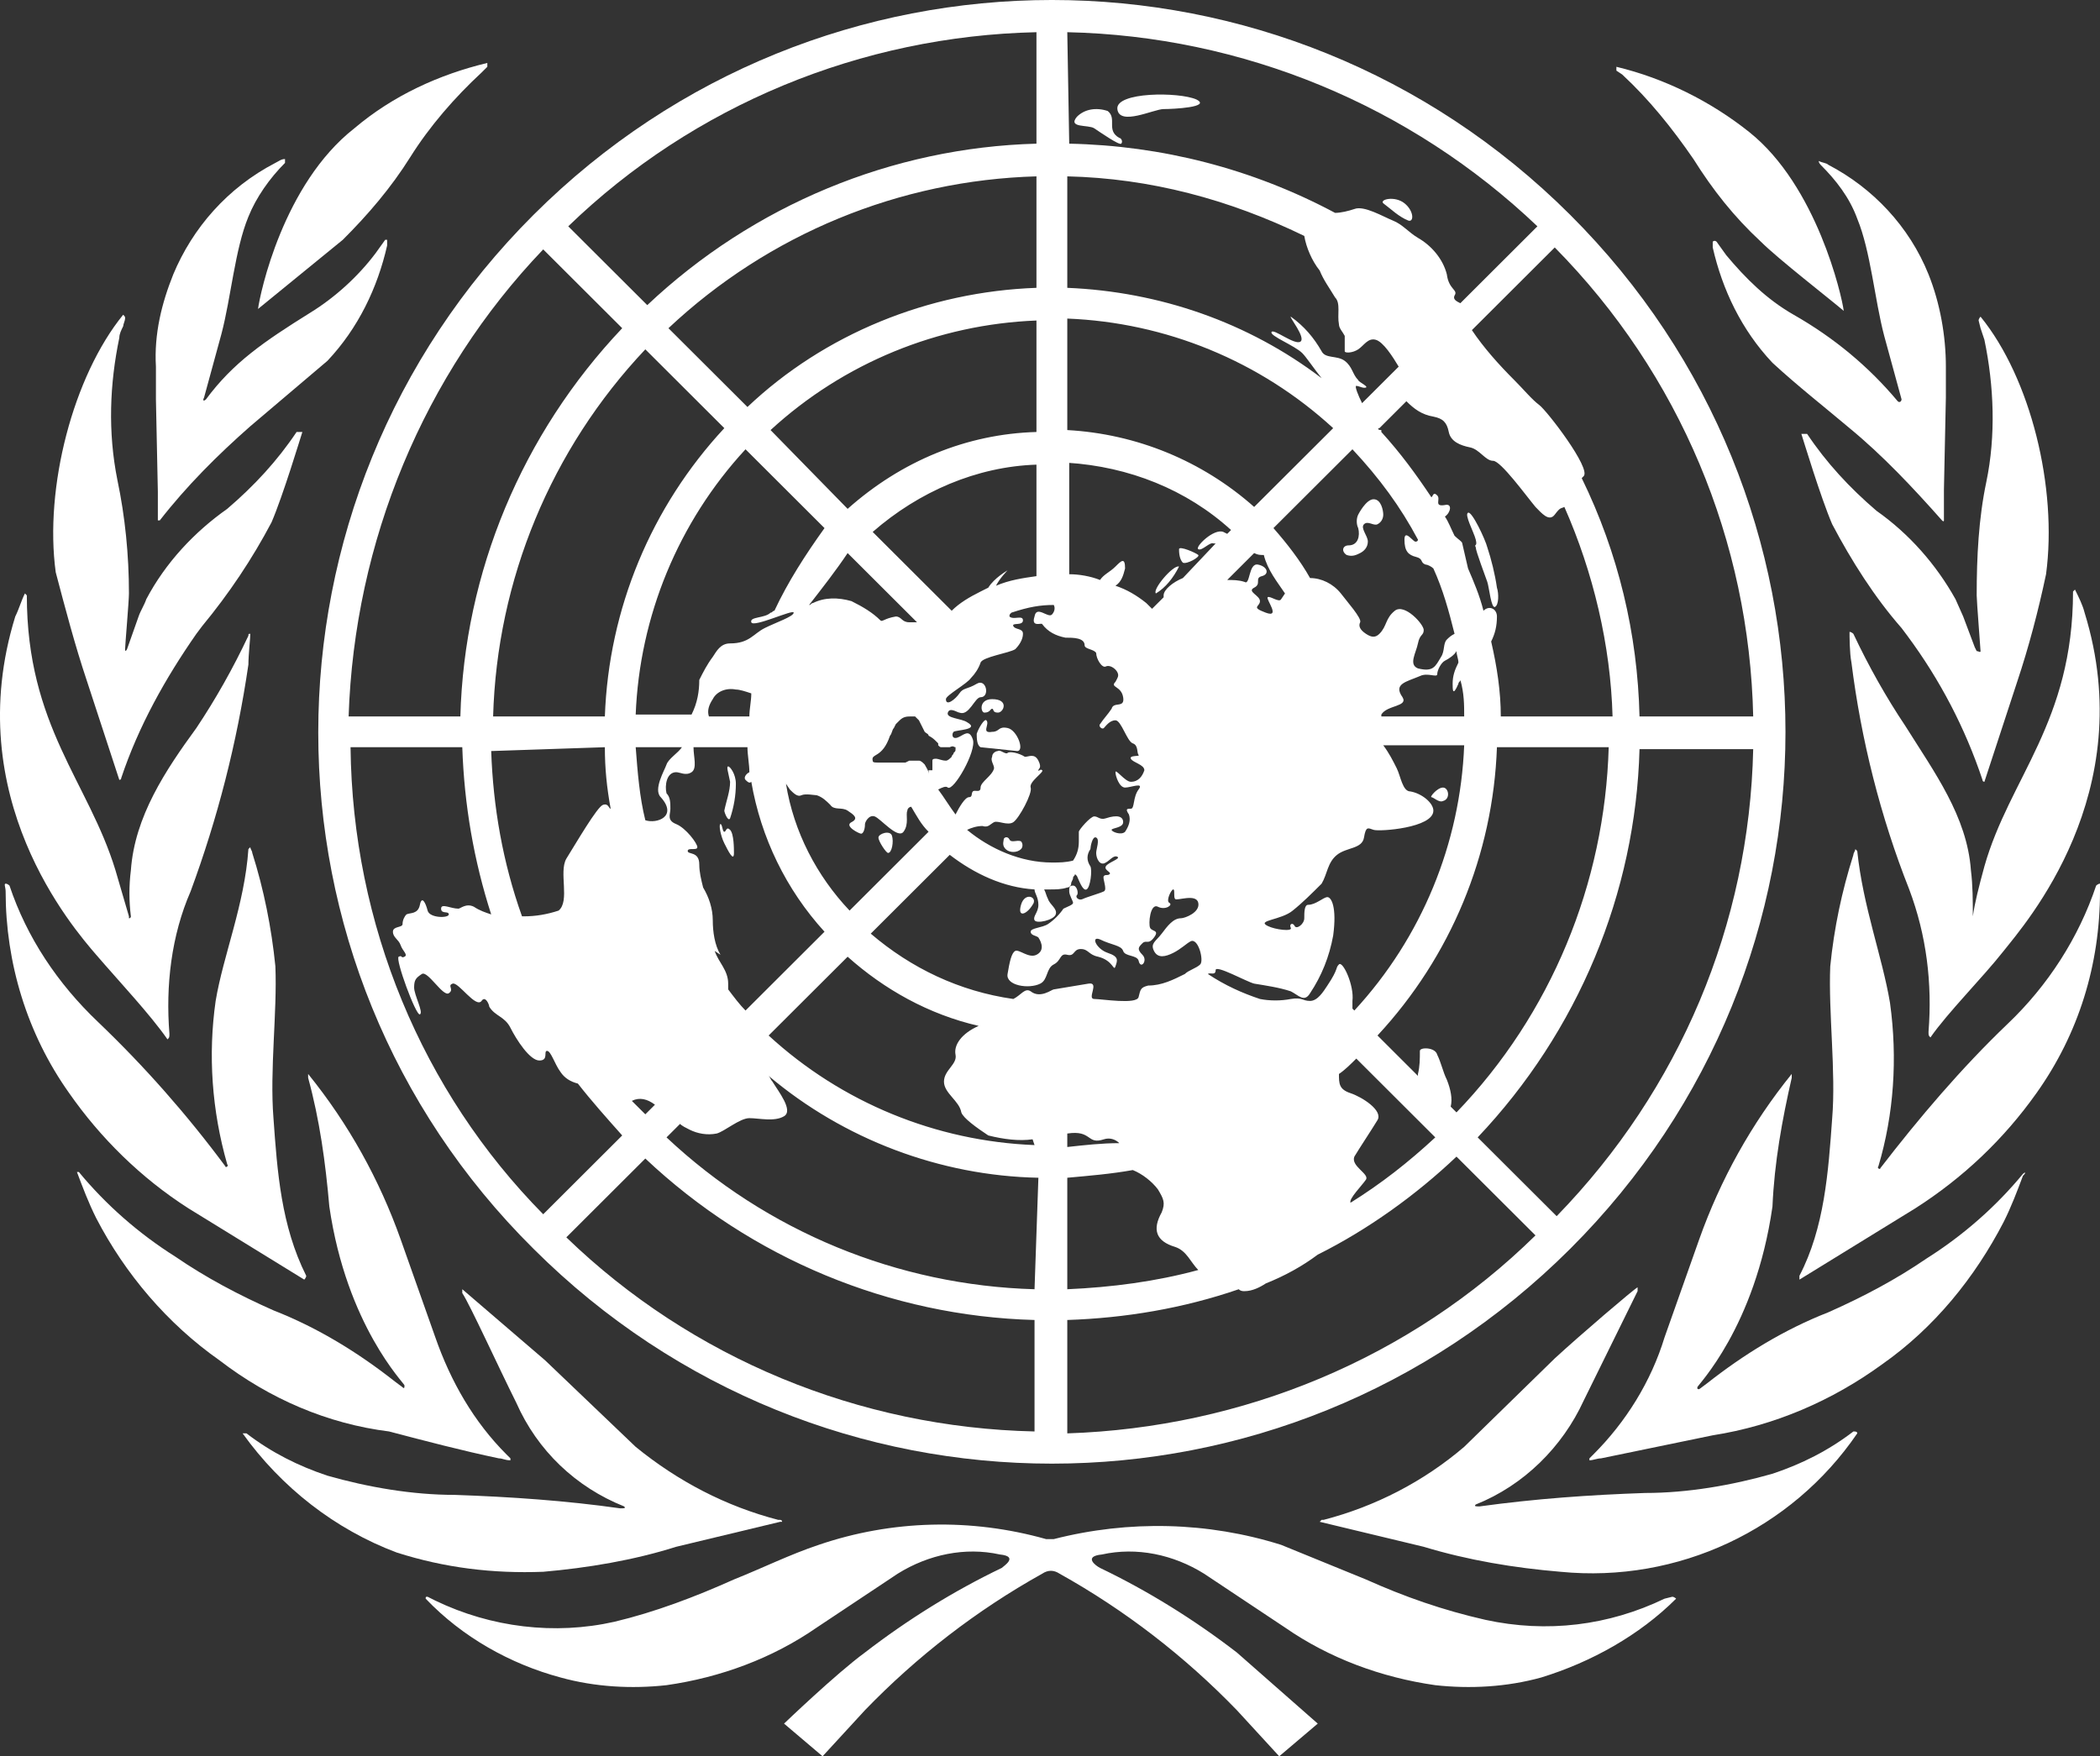 <svg width="104" height="87" viewBox="0 0 104 87" fill="none" xmlns="http://www.w3.org/2000/svg">
<rect x="0" y="0" width="104" height="87" fill="#333333" stroke="none"/>
<g clip-path="url(#clip0_1102_517)">
<path d="M82.436 79.192C79.668 80.525 76.615 80.906 73.561 80.24C71.462 79.764 69.554 79.097 67.646 78.24L63.447 76.526C59.821 75.384 55.909 75.289 52.188 76.241H51.806C48.085 75.193 44.173 75.289 40.547 76.526C39.115 77.003 37.78 77.669 36.348 78.24C34.44 79.097 32.436 79.859 30.432 80.335C27.474 81.002 24.325 80.621 21.558 79.288L21.177 79.097C21.081 79.097 21.081 79.097 21.081 79.192C22.894 81.097 25.279 82.43 27.76 83.096C29.478 83.572 31.291 83.667 33.008 83.477C35.68 83.096 38.256 82.144 40.451 80.621L44.459 77.954C45.986 77.003 47.798 76.622 49.516 77.003C50.47 77.098 49.707 77.574 49.611 77.669C47.226 78.812 44.936 80.24 42.837 81.858C41.405 82.906 38.829 85.381 38.829 85.381L40.737 87L42.837 84.715C45.413 82.049 48.371 79.764 51.615 77.954C51.901 77.764 52.188 77.764 52.474 77.954C55.718 79.764 58.676 82.049 61.253 84.715L63.352 87L65.26 85.381L61.253 81.858C59.153 80.24 56.863 78.812 54.478 77.669C54.287 77.574 53.619 77.098 54.573 77.003C56.291 76.622 58.104 77.003 59.63 77.954L63.638 80.621C65.833 82.144 68.409 83.096 71.081 83.477C72.798 83.667 74.611 83.572 76.329 83.096C78.809 82.334 81.195 81.002 83.008 79.192C83.008 79.192 82.913 79.097 82.817 79.097L82.436 79.192ZM91.787 70.909C90.546 71.861 89.21 72.528 87.779 73.004C85.775 73.575 83.581 73.956 81.481 73.956C78.714 74.051 76.043 74.241 73.275 74.622C73.085 74.622 72.989 74.622 73.085 74.527C75.47 73.575 77.379 71.671 78.428 69.385L81.1 63.959C81.1 63.863 81.1 63.863 81.1 63.768C80.909 63.863 78.237 66.148 76.997 67.291L72.512 71.671C70.508 73.384 68.123 74.622 65.546 75.289H65.451L65.356 75.384L70.508 76.622C72.703 77.288 74.993 77.669 77.283 77.86C83.103 78.431 88.733 75.765 91.978 71.004C91.978 70.909 91.882 70.909 91.787 70.909ZM100.183 58.15C98.848 59.769 97.225 61.197 95.413 62.34C93.886 63.387 92.264 64.244 90.546 65.006C88.351 65.863 86.348 67.101 84.535 68.529L84.153 68.814C84.058 68.814 84.058 68.814 84.058 68.719C84.058 68.624 86.92 65.768 87.779 59.769C87.874 57.579 88.256 55.485 88.733 53.39C88.733 53.295 88.733 53.295 88.733 53.199C86.73 55.675 85.203 58.436 84.153 61.388L82.436 66.243C81.768 68.433 80.527 70.433 78.905 72.052L78.714 72.242V72.337C78.905 72.337 79.096 72.242 79.287 72.242L84.821 71.1C87.874 70.623 90.737 69.385 93.218 67.577C95.794 65.768 97.798 63.292 99.229 60.531C99.611 59.769 99.897 59.008 100.183 58.246C100.374 58.055 100.279 58.055 100.183 58.15ZM103.809 43.869C102.951 46.439 101.424 48.82 99.42 50.724C97.13 52.914 95.031 55.389 93.123 57.865C93.123 57.96 92.932 57.865 93.027 57.77C93.79 55.199 93.981 52.438 93.6 49.677C93.218 47.392 92.264 44.916 91.978 42.155L91.882 42.06C91.882 42.155 91.787 42.25 91.787 42.346C91.214 44.154 90.832 45.964 90.641 47.868C90.546 50.153 90.928 53.104 90.737 55.389C90.546 58.055 90.355 60.817 89.115 63.197C89.115 63.292 89.115 63.292 89.115 63.387L94.84 59.864C97.225 58.341 99.229 56.437 100.852 54.151C102.951 51.2 104 47.773 104 44.154C104 44.059 104 43.869 104 43.774C103.905 43.774 103.809 43.869 103.809 43.869Z" fill="white"/>
<path d="M97.702 45.392C97.798 45.392 97.798 45.392 97.702 45.392C97.702 45.488 97.702 45.392 97.702 45.392C97.702 44.63 97.702 43.869 97.607 43.107C97.416 40.441 95.794 38.251 94.363 35.966C93.408 34.538 92.55 33.015 91.786 31.396C91.786 31.396 91.691 31.301 91.596 31.301C91.596 31.491 91.596 32.348 91.691 32.824C92.168 36.633 93.122 40.441 94.553 44.059C95.412 46.344 95.698 48.725 95.508 51.105C95.508 51.295 95.508 51.295 95.603 51.391C96.462 50.153 98.18 48.439 99.229 47.106C100.279 45.773 106.004 39.299 103.237 30.349C103.141 29.968 102.95 29.587 102.76 29.206L102.664 29.302C102.664 35.776 99.515 38.537 98.275 42.917C97.989 43.964 97.798 44.726 97.702 45.392ZM97.798 32.063L97.225 30.539L96.844 29.682C95.889 27.968 94.553 26.445 92.931 25.303C91.596 24.16 90.45 22.922 89.496 21.494C89.496 21.494 89.401 21.494 89.305 21.494H89.21C89.305 21.78 90.164 24.636 90.737 25.969C91.691 27.778 92.836 29.587 94.172 31.11L94.458 31.491C96.08 33.681 97.321 36.062 98.18 38.632C98.18 38.727 98.275 38.727 98.275 38.727L99.897 33.776C100.47 32.063 100.946 30.254 101.328 28.445C101.901 24.16 100.565 18.733 98.084 15.686C98.084 15.686 97.989 15.781 97.989 15.877L98.084 16.257L98.275 16.829C98.752 19.114 98.847 21.589 98.37 23.874C97.989 25.683 97.893 27.588 97.893 29.492C97.893 29.777 98.084 32.158 98.084 32.253C98.084 32.348 97.989 32.253 97.893 32.253L97.798 32.063ZM90.164 8.164C90.928 8.926 91.596 9.783 91.977 10.83C92.645 12.449 92.836 14.829 93.313 16.638L94.172 19.78C94.172 19.875 94.076 19.971 93.981 19.875C92.55 18.162 90.832 16.733 88.829 15.591C87.493 14.829 86.443 13.782 85.489 12.639L85.011 11.973C85.011 11.973 84.916 11.878 84.821 11.973C84.821 12.068 84.821 12.163 84.821 12.258C85.298 14.353 86.252 16.353 87.779 17.971C89.019 19.114 90.355 20.161 91.596 21.208C93.218 22.541 94.744 24.16 96.176 25.779C96.176 25.779 96.271 25.874 96.271 25.779V24.255L96.367 19.685V18.162C96.367 16.638 96.08 15.02 95.508 13.591C94.553 11.211 92.74 9.307 90.546 8.164C90.45 8.069 90.26 8.069 90.069 7.974C90.069 7.974 90.069 8.069 90.164 8.164ZM80.336 3.689C81.672 4.927 82.817 6.355 83.866 7.879C84.821 9.402 85.87 10.735 87.206 11.973C88.065 12.83 90.641 14.829 91.309 15.4C91.214 14.639 89.973 9.212 86.634 6.546C84.725 5.022 82.435 3.88 80.05 3.309C80.05 3.404 80.05 3.404 80.05 3.499L80.336 3.689ZM26.901 77.86C29.096 77.669 31.386 77.288 33.485 76.622L38.638 75.384H38.733C38.733 75.384 38.733 75.289 38.638 75.289H38.543C35.966 74.622 33.581 73.385 31.481 71.671L26.997 67.386L22.894 63.863V64.054C23.275 64.625 24.707 67.767 25.566 69.481C26.615 71.861 28.523 73.67 30.909 74.622C31.004 74.718 30.909 74.718 30.718 74.718C28.046 74.337 25.279 74.146 22.512 74.051C20.413 74.051 18.218 73.67 16.214 73.099C14.783 72.623 13.447 71.956 12.207 71.004C12.111 71.004 12.111 71.004 12.016 71.004C13.924 73.67 16.596 75.765 19.649 76.907C22.035 77.669 24.42 77.955 26.901 77.86ZM24.707 72.242C24.898 72.242 24.993 72.337 25.279 72.337V72.242L25.088 72.052C23.466 70.433 22.321 68.433 21.558 66.244L19.84 61.388C18.791 58.436 17.264 55.675 15.26 53.2C15.26 53.295 15.26 53.295 15.26 53.39C15.833 55.485 16.119 57.58 16.31 59.769C17.169 65.672 20.031 68.529 20.031 68.624C20.031 68.719 20.031 68.814 19.936 68.719L19.554 68.433C17.741 67.005 15.737 65.768 13.543 64.911C11.825 64.149 10.203 63.292 8.676 62.245C6.863 61.102 5.241 59.674 3.905 58.056H3.81C4.096 58.817 4.382 59.579 4.764 60.341C6.195 63.102 8.295 65.577 10.871 67.386C13.352 69.291 16.214 70.528 19.268 70.909C21.081 71.385 22.894 71.861 24.707 72.242ZM9.344 59.864L15.069 63.388C15.069 63.388 15.165 63.292 15.165 63.197C13.924 60.721 13.733 58.056 13.543 55.39C13.352 53.009 13.733 50.153 13.638 47.868C13.447 45.964 13.066 44.059 12.493 42.25C12.493 42.155 12.398 42.06 12.398 41.965L12.302 42.06C12.111 44.821 11.062 47.297 10.68 49.581C10.298 52.248 10.489 55.009 11.253 57.675C11.348 57.77 11.157 57.865 11.157 57.77C9.249 55.199 7.15 52.819 4.859 50.629C2.856 48.725 1.329 46.44 0.47 43.869C0.47 43.869 0.375 43.774 0.279 43.774C0.184 43.774 0.279 43.964 0.279 44.155C0.279 47.678 1.329 51.2 3.428 54.152C4.955 56.342 6.959 58.341 9.344 59.864ZM8.295 51.486C8.39 51.391 8.39 51.391 8.39 51.2C8.199 48.82 8.485 46.344 9.44 44.155C10.775 40.537 11.73 36.823 12.302 32.919C12.302 32.444 12.398 31.587 12.398 31.396C12.302 31.396 12.302 31.396 12.302 31.491C11.539 33.11 10.68 34.633 9.726 36.062C8.199 38.156 6.672 40.441 6.482 43.107C6.386 43.869 6.386 44.63 6.482 45.392C6.482 45.392 6.482 45.488 6.386 45.488C6.386 45.488 6.386 45.488 6.386 45.392L5.718 43.107C4.382 38.727 1.329 35.966 1.329 29.492L1.234 29.397C1.043 29.777 0.947 30.158 0.756 30.539C-2.011 39.489 3.619 45.964 4.764 47.297C5.909 48.629 7.436 50.248 8.295 51.486ZM4.287 33.681L5.909 38.632C5.909 38.632 6.005 38.632 6.005 38.537C6.863 35.966 8.199 33.586 9.726 31.396L10.012 31.015C11.348 29.397 12.493 27.683 13.447 25.874C14.02 24.541 14.879 21.684 14.974 21.399H14.879C14.783 21.399 14.783 21.399 14.688 21.399C13.733 22.827 12.588 24.065 11.253 25.207C9.63 26.35 8.199 27.873 7.245 29.682C7.15 29.968 6.959 30.254 6.863 30.539L6.291 32.158C6.291 32.158 6.195 32.348 6.195 32.158C6.195 31.967 6.386 29.777 6.386 29.397C6.386 27.492 6.195 25.588 5.814 23.779C5.337 21.399 5.432 19.019 5.909 16.733C5.909 16.543 6.005 16.353 6.1 16.162C6.1 16.067 6.195 15.877 6.195 15.781C6.195 15.686 6.195 15.686 6.1 15.591C3.619 18.638 2.188 24.16 2.76 28.349C3.237 30.158 3.714 31.967 4.287 33.681ZM7.722 19.78L7.817 24.351V25.779H7.913C9.249 24.065 10.775 22.541 12.398 21.113L16.214 17.876C17.741 16.257 18.695 14.258 19.172 12.163C19.172 12.068 19.172 11.973 19.172 11.878H19.077L18.6 12.544C17.741 13.687 16.596 14.734 15.356 15.496C13.066 16.924 11.539 17.971 10.203 19.78C10.107 19.875 10.012 19.875 10.108 19.685L10.966 16.543C11.443 14.734 11.634 12.354 12.302 10.735C12.684 9.783 13.352 8.831 14.115 8.069C14.115 7.974 14.115 7.974 14.115 7.879C13.924 7.879 13.829 7.974 13.638 8.069C11.253 9.307 9.535 11.306 8.581 13.591C8.008 15.02 7.627 16.543 7.722 18.162V19.78ZM12.779 15.305L16.978 11.878C18.218 10.64 19.363 9.307 20.317 7.784C21.272 6.26 22.512 4.832 23.848 3.594L24.134 3.309C24.134 3.213 24.134 3.213 24.134 3.118C21.749 3.689 19.459 4.737 17.55 6.355C14.02 9.117 12.875 14.544 12.779 15.305ZM51.138 44.821C51.424 44.44 50.756 44.155 50.565 44.821C50.374 45.488 50.852 45.297 51.138 44.821ZM58.39 28.064C58.103 27.968 57.054 29.206 57.245 29.397C57.722 29.111 58.103 28.635 58.39 28.064ZM58.581 27.873C58.772 27.968 59.439 27.588 59.344 27.492C59.248 27.397 58.39 27.016 58.39 27.207C58.39 27.588 58.485 27.778 58.581 27.873ZM71.462 39.679C71.844 39.584 71.748 39.013 71.462 39.013C71.176 39.013 70.794 39.489 70.889 39.489C70.985 39.489 71.271 39.775 71.462 39.679ZM66.786 27.016C66.5 27.016 66.405 27.302 66.691 27.492C66.977 27.588 67.168 27.492 67.359 27.397C67.55 27.302 67.741 27.112 67.741 26.826C67.741 26.54 67.359 26.16 67.55 25.969C67.741 25.779 68.027 26.064 68.218 25.969C68.409 25.874 68.504 25.683 68.504 25.493C68.504 25.303 68.409 24.731 68.027 24.731C67.645 24.731 67.264 25.493 67.264 25.493C67.168 25.683 67.168 25.969 67.264 26.16C67.359 26.54 67.264 27.016 66.786 27.016Z" fill="white"/>
<path d="M73.085 27.112C73.085 27.302 73.561 28.54 73.657 28.826C73.752 29.111 73.848 30.159 74.039 30.063C74.23 29.968 74.23 29.397 74.134 29.111C74.039 28.445 73.848 27.683 73.657 27.112C73.561 26.731 72.894 25.303 72.703 25.398C72.512 25.493 72.989 26.35 73.085 26.731C73.18 27.112 72.989 26.921 73.085 27.112ZM69.745 10.926C70.031 11.021 70.031 10.45 69.554 10.069C69.077 9.688 68.313 9.878 68.504 10.069C68.886 10.354 69.267 10.735 69.745 10.926ZM55.432 6.832C54.764 6.451 55.336 5.879 54.859 5.499C54.287 5.308 53.714 5.403 53.333 5.784C52.856 6.356 53.905 6.165 54.191 6.356C54.477 6.546 55.432 7.212 55.527 7.117C55.623 7.022 55.527 6.832 55.432 6.832ZM59.249 4.927C58.39 4.546 55.241 4.546 55.336 5.403C55.432 6.26 57.149 5.403 57.626 5.403C58.104 5.403 60.012 5.308 59.249 4.927ZM50.566 41.679C50.375 41.584 50.088 41.774 49.993 41.584C49.897 41.394 49.707 41.489 49.707 41.584C49.707 41.679 49.611 41.87 49.802 42.06C49.993 42.251 50.375 42.251 50.566 42.06C50.661 41.965 50.661 41.774 50.566 41.679ZM48.752 35.3C49.039 35.3 49.039 35.11 49.134 35.11C49.23 35.11 49.134 35.3 49.42 35.3C49.707 35.3 49.993 34.633 49.134 34.633C48.466 34.633 48.562 35.3 48.752 35.3ZM49.897 36.062C49.42 35.966 49.516 36.252 49.134 36.252C48.562 36.347 49.039 35.871 48.848 35.681C48.752 35.586 48.466 36.062 48.371 36.347C48.371 36.538 48.371 36.919 48.562 37.014L50.375 37.204C50.756 37.204 50.375 36.157 49.897 36.062ZM43.981 42.251C44.172 42.251 44.268 41.679 44.172 41.394C44.077 41.108 43.504 41.298 43.504 41.489C43.504 41.679 43.886 42.251 43.981 42.251ZM36.348 42.251C36.348 42.06 36.348 41.298 36.157 41.108C35.966 40.917 35.966 41.203 35.871 41.203C35.775 41.203 35.775 40.822 35.68 40.822C35.585 40.822 35.68 41.394 35.871 41.774C36.062 42.155 36.348 42.726 36.348 42.251ZM36.157 40.536C36.348 39.965 36.443 39.394 36.443 38.823C36.443 38.347 36.157 37.966 36.062 37.966C35.966 37.966 36.062 38.252 36.157 38.727C36.157 39.204 35.966 39.68 35.871 40.156C35.871 40.251 36.062 40.727 36.157 40.536Z" fill="white"/>
<path d="M26.425 61.864C40.642 76.05 63.543 76.05 77.76 61.864C91.978 47.677 91.978 24.826 77.76 10.64C63.543 -3.547 40.642 -3.547 26.425 10.64C12.207 24.826 12.207 47.773 26.425 61.864ZM17.36 37.014H22.894C22.99 39.87 23.467 42.631 24.326 45.297C24.039 45.202 23.753 45.107 23.467 44.916C23.085 44.726 22.799 45.012 22.703 45.012C22.322 45.012 21.845 44.726 21.845 45.012C21.845 45.297 22.226 45.107 22.226 45.297C22.226 45.487 21.272 45.487 21.177 45.107C21.081 44.726 20.89 44.345 20.795 44.821C20.7 45.297 20.318 45.202 20.127 45.297C20.032 45.392 19.936 45.583 19.936 45.773C19.936 45.964 19.459 45.868 19.459 46.154C19.459 46.44 19.745 46.535 19.841 46.821C19.936 47.106 20.223 47.297 20.032 47.392C19.841 47.487 19.936 47.297 19.745 47.392C19.555 47.487 20.604 50.343 20.795 50.248C20.986 50.153 20.509 49.296 20.509 48.915C20.509 48.534 20.604 48.439 20.89 48.249C21.177 48.058 21.94 49.391 22.226 49.201C22.513 49.011 22.131 48.82 22.417 48.725C22.703 48.63 23.562 49.963 23.849 49.582C24.039 49.296 24.23 49.772 24.23 49.867C24.516 50.343 24.994 50.343 25.28 50.915C25.566 51.486 26.234 52.533 26.711 52.533C27.188 52.533 26.902 52.057 27.093 52.057C27.284 52.057 27.474 52.724 27.761 53.105C27.951 53.39 28.238 53.581 28.619 53.676C29.287 54.533 30.051 55.389 30.814 56.246L26.902 60.15C20.89 54.056 17.455 45.773 17.36 37.014ZM48.944 29.111L48.562 29.302C47.99 29.587 47.513 29.873 47.131 30.254L43.219 26.35C45.509 24.351 48.371 23.113 51.329 23.017V28.54C50.661 28.635 49.993 28.73 49.325 29.016C49.516 28.635 49.898 28.254 49.898 28.254C49.898 28.254 49.23 28.635 48.944 29.111ZM45.986 38.156C45.986 38.156 45.986 38.252 45.986 38.156C45.986 38.252 45.986 38.347 45.986 38.347C45.986 38.156 45.89 38.061 45.795 37.871C45.7 37.775 45.604 37.68 45.509 37.68C45.413 37.68 45.318 37.68 45.222 37.68H45.032L44.841 37.775H43.505C43.314 37.775 43.219 37.775 43.219 37.68C43.123 37.299 43.696 37.585 44.077 36.442C44.173 36.347 44.173 36.157 44.268 36.062L44.364 35.871L44.459 35.776L44.555 35.681C44.745 35.49 44.936 35.49 45.127 35.49H45.318L45.509 35.681L45.795 36.252C45.89 36.347 45.986 36.347 45.986 36.442C46.176 36.538 46.272 36.633 46.367 36.728L46.463 36.823V36.919C46.558 37.014 46.558 37.014 46.654 37.014H46.749C46.845 37.014 46.845 37.014 46.94 37.014H47.035C47.226 36.919 47.226 37.014 47.322 37.014V37.109C47.322 37.204 47.322 37.204 47.226 37.299C47.226 37.394 47.131 37.394 47.131 37.49C47.035 37.585 46.94 37.68 46.845 37.68C46.654 37.68 46.463 37.585 46.367 37.585C46.272 37.585 46.176 37.585 46.176 37.68V38.156H45.986ZM35.681 47.297C35.394 46.821 35.299 46.154 35.299 45.583C35.299 45.012 35.108 44.44 34.822 43.964C34.726 43.583 34.631 43.203 34.631 42.822C34.631 42.155 34.058 42.345 34.058 42.155C34.058 41.965 34.535 42.155 34.535 41.965C34.535 41.774 33.963 41.013 33.486 40.822C33.009 40.632 33.2 40.346 33.2 40.061C33.2 39.775 33.2 39.489 33.009 39.299C32.913 38.918 33.009 38.252 33.486 38.252C33.677 38.252 33.963 38.442 34.249 38.252C34.535 38.061 34.345 37.49 34.345 37.014H37.017C37.017 37.394 37.112 37.871 37.112 38.252C36.921 38.347 36.825 38.537 36.921 38.632C37.017 38.727 37.112 38.823 37.207 38.727C37.684 41.489 38.925 44.059 40.833 46.154L36.921 50.058C36.635 49.772 36.348 49.391 36.062 49.011C36.062 48.915 36.062 48.82 36.062 48.725C36.062 48.058 35.585 47.677 35.394 47.106L35.681 47.297ZM31.959 40.632C31.673 39.489 31.577 38.252 31.482 37.014H33.772C33.581 37.299 33.104 37.585 33.009 37.871C32.913 38.156 32.341 39.108 32.722 39.489C33.581 40.441 32.532 40.822 31.959 40.632ZM32.436 54.723L31.959 55.199C31.768 55.009 31.482 54.723 31.291 54.533C31.673 54.342 32.055 54.437 32.436 54.723ZM38.352 30.254C38.257 30.254 38.257 30.349 38.161 30.349C37.875 30.634 37.112 30.539 37.207 30.825C37.303 31.11 39.306 30.158 39.306 30.349C39.306 30.539 38.448 30.825 37.875 31.11C37.303 31.396 37.112 31.872 36.158 31.872C35.681 31.872 35.489 32.253 35.299 32.539C35.013 32.92 34.822 33.3 34.631 33.681C34.631 34.252 34.535 34.824 34.249 35.395H31.482C31.673 30.539 33.581 25.874 36.921 22.256L40.833 26.16C39.879 27.492 39.02 28.826 38.352 30.254ZM41.978 27.397L45.413 30.825C45.318 30.825 45.222 30.825 45.032 30.825C44.65 30.825 44.65 30.539 44.364 30.539C43.791 30.634 43.696 30.825 43.6 30.73C43.219 30.349 42.741 30.063 42.169 29.778C41.501 29.587 40.833 29.587 40.261 29.873C40.165 29.873 40.165 29.968 40.07 29.968C40.737 29.111 41.406 28.254 41.978 27.397ZM37.207 34.348C37.207 34.729 37.112 35.109 37.112 35.49H35.108C35.013 35.205 35.108 34.919 35.299 34.633C35.489 34.252 35.967 34.062 36.444 34.157C36.635 34.157 36.921 34.252 37.207 34.348ZM38.925 38.823L39.116 39.108C39.306 39.299 39.497 39.489 39.688 39.394C39.879 39.299 40.356 39.394 40.451 39.394C40.737 39.489 40.928 39.68 41.12 39.87C41.31 40.156 41.692 39.965 41.978 40.156C42.264 40.346 42.551 40.536 42.169 40.727C41.787 40.917 42.551 41.298 42.646 41.298C42.741 41.298 42.837 41.108 42.837 40.822C42.837 40.727 43.028 40.346 43.314 40.441C43.6 40.536 44.459 41.584 44.745 41.203C45.032 40.822 44.841 40.346 44.936 40.156C44.936 40.061 45.032 39.965 45.127 39.965C45.413 40.441 45.604 40.822 45.986 41.203L42.074 45.107C40.451 43.393 39.306 41.203 38.925 38.823ZM41.978 25.207L38.161 21.304C41.787 17.971 46.463 16.067 51.329 15.877V21.399C47.894 21.494 44.65 22.827 41.978 25.207ZM37.017 20.161L33.104 16.258C38.066 11.592 44.555 8.926 51.329 8.736V14.258C45.986 14.448 40.833 16.543 37.017 20.161ZM35.871 21.209C32.245 25.112 30.146 30.158 29.955 35.49H24.421C24.612 28.73 27.284 22.256 31.959 17.305L35.871 21.209ZM29.955 37.014C29.955 38.061 30.051 39.013 30.242 40.061C30.146 40.061 30.146 39.775 29.86 39.87C29.574 39.965 28.524 41.774 28.047 42.536C27.665 43.203 28.238 44.631 27.665 45.107C27.093 45.297 26.52 45.392 25.948 45.392H25.852C24.898 42.726 24.421 39.965 24.326 37.204L29.955 37.014ZM51.234 70.909C42.551 70.719 34.249 67.291 28.047 61.293L31.959 57.389C37.207 62.34 44.077 65.196 51.234 65.387V70.909ZM51.234 63.864C44.459 63.673 37.971 61.007 33.009 56.342L33.677 55.675C33.772 55.77 33.963 55.866 34.154 55.961C34.535 56.151 35.013 56.246 35.489 56.151C35.871 56.056 36.635 55.389 37.112 55.389C37.589 55.389 38.352 55.58 38.829 55.294C39.306 55.009 38.543 54.057 38.257 53.581C38.161 53.485 38.161 53.39 38.066 53.295C41.787 56.437 46.558 58.246 51.425 58.341L51.234 63.864ZM51.234 56.723C46.367 56.532 41.692 54.628 38.066 51.295L41.978 47.392C43.791 49.011 45.986 50.248 48.467 50.819C47.608 51.2 47.226 51.772 47.322 52.248C47.417 52.724 46.749 53.009 46.749 53.581C46.749 54.152 47.513 54.533 47.608 55.104C47.703 55.389 48.371 55.866 48.944 56.246C49.707 56.437 50.47 56.532 51.138 56.437L51.234 56.723ZM51.043 49.106C50.757 48.915 50.566 49.296 50.184 49.486C47.513 49.106 45.127 47.963 43.123 46.249L47.035 42.345C48.276 43.298 49.707 43.964 51.234 44.059C51.234 44.25 51.425 44.44 51.425 44.821C51.425 45.202 51.138 45.392 51.234 45.583C51.329 45.773 52.188 45.583 52.283 45.297C52.379 45.012 51.997 44.821 51.902 44.535C51.806 44.345 51.806 44.25 51.711 44.059H51.997C52.283 44.059 52.569 44.059 52.856 43.964C52.952 43.964 53.047 43.869 53.047 43.774C53.047 43.678 53.142 43.583 53.142 43.488C53.142 43.393 53.238 43.393 53.238 43.298L53.333 43.393C53.428 43.583 53.619 44.155 53.81 44.059C54.001 43.964 54.096 43.107 54.001 42.917C53.81 42.631 53.81 42.345 54.001 42.06C54.001 41.965 54.096 41.393 54.287 41.489C54.478 41.584 54.287 42.06 54.287 42.251C54.287 42.536 54.478 42.917 54.764 42.726C54.955 42.631 55.146 42.345 55.337 42.441C55.528 42.536 54.86 42.726 54.764 42.917C54.669 43.107 55.051 43.203 54.955 43.298C54.86 43.393 54.764 43.298 54.669 43.393C54.573 43.488 54.86 44.059 54.669 44.155C54.478 44.25 53.81 44.44 53.619 44.535C53.428 44.631 53.238 44.44 53.333 44.345C53.428 44.25 53.333 43.869 53.142 43.869C52.952 43.869 52.952 43.964 52.952 44.155C52.952 44.345 53.142 44.631 53.142 44.726C53.142 44.821 52.856 44.916 52.665 45.012C52.474 45.297 52.188 45.583 51.902 45.773C51.615 45.964 51.043 45.964 51.043 46.154C51.043 46.344 51.329 46.344 51.425 46.44C51.615 46.725 51.711 47.106 51.329 47.297C50.948 47.487 50.47 47.011 50.279 47.106C50.089 47.202 49.993 47.677 49.898 48.249C49.803 48.82 50.948 49.011 51.52 48.725C51.902 48.534 51.806 47.963 52.188 47.773C52.569 47.582 52.474 47.202 52.856 47.297C53.238 47.392 53.142 47.011 53.524 47.011C53.906 47.011 53.906 47.297 54.383 47.392C55.146 47.582 55.146 48.154 55.242 47.868C55.337 47.582 55.432 47.392 54.86 47.202C54.287 47.011 54.001 46.344 54.478 46.535C55.051 46.821 55.528 46.821 55.623 47.106C55.718 47.392 56.291 47.297 56.387 47.582C56.482 48.058 56.864 47.582 56.577 47.297C56.291 47.011 56.387 46.916 56.577 46.725C56.768 46.535 56.864 46.821 57.15 46.44C57.436 46.059 57.054 46.154 56.959 45.964C56.864 45.773 56.959 44.726 57.341 44.916C57.722 45.107 58.104 44.821 57.913 44.726C57.722 44.631 58.008 44.059 58.104 44.059C58.2 44.059 58.104 44.44 58.2 44.535C58.295 44.631 59.249 44.25 59.344 44.726C59.44 45.202 58.676 45.487 58.486 45.487C58.104 45.487 57.818 45.868 57.532 46.249C57.245 46.63 56.959 46.725 57.15 47.106C57.341 47.487 57.722 47.392 58.104 47.202C58.486 47.011 58.772 46.725 58.963 46.63C59.344 46.44 59.631 47.582 59.44 47.773C59.249 47.963 58.867 48.058 58.676 48.249C58.104 48.534 57.532 48.82 56.864 48.82C56.482 48.915 56.482 49.011 56.387 49.391C56.291 49.772 54.573 49.486 54.192 49.486C53.81 49.486 54.478 48.63 53.906 48.725C53.333 48.82 52.761 48.915 52.188 49.011C52.093 49.011 51.52 49.486 51.043 49.106ZM56.1 57.96C56.577 58.151 57.054 58.532 57.341 58.913C57.627 59.388 57.722 59.579 57.532 60.055C57.054 60.912 57.245 61.483 58.2 61.769C58.772 61.959 58.963 62.531 59.344 62.911C57.245 63.483 55.051 63.768 52.856 63.864V58.341C53.906 58.246 55.051 58.151 56.1 57.96ZM52.856 56.818V56.151C54.096 55.961 53.81 56.723 54.669 56.437C54.955 56.342 55.242 56.437 55.432 56.627C54.573 56.627 53.715 56.723 52.856 56.818ZM52.856 71.004V65.387C55.718 65.292 58.581 64.816 61.348 63.864C61.444 63.959 61.539 63.959 61.635 63.959C62.016 63.959 62.398 63.768 62.684 63.578C63.638 63.197 64.497 62.721 65.26 62.15C67.741 60.912 70.127 59.198 72.131 57.294L76.043 61.197C69.841 67.291 61.539 70.719 52.856 71.004ZM68.314 21.209L69.65 19.875C70.031 20.256 70.413 20.542 70.986 20.637C71.463 20.732 71.653 20.923 71.749 21.399C71.844 21.875 72.322 22.065 72.798 22.161C73.276 22.256 73.562 22.827 73.944 22.827C74.325 22.827 75.566 24.541 76.043 25.112C76.329 25.398 76.711 25.874 76.997 25.493C77.283 25.112 77.283 25.207 77.474 25.112C78.905 28.349 79.764 31.967 79.86 35.49H74.325C74.325 34.252 74.134 33.015 73.848 31.777C74.039 31.396 74.134 31.015 74.134 30.539C74.134 30.158 73.753 29.968 73.467 30.254C73.276 29.492 72.989 28.826 72.703 28.159C72.608 27.778 72.512 27.302 72.417 26.921C72.417 26.826 72.226 26.731 72.035 26.54C71.844 26.16 71.749 25.874 71.558 25.588C71.844 25.398 71.94 24.922 71.558 25.017C70.986 25.112 71.367 24.731 71.177 24.541C70.986 24.351 70.986 24.541 70.89 24.636C70.127 23.494 69.363 22.446 68.409 21.399C68.409 21.399 68.409 21.399 68.409 21.304C68.218 21.304 68.218 21.209 68.314 21.209ZM71.653 53.485C71.463 53.105 71.367 52.628 71.177 52.248C71.081 51.867 70.318 51.867 70.318 52.057C70.318 52.438 70.318 52.819 70.222 53.2V53.295L68.219 51.295C71.844 47.392 73.943 42.345 74.134 37.014H79.669C79.478 43.774 76.806 50.248 72.131 55.104L71.844 54.818C71.94 54.437 71.844 53.962 71.653 53.485ZM67.073 57.294C67.36 56.818 67.932 55.961 68.219 55.485C68.504 55.009 67.455 54.342 66.883 54.152C66.31 53.962 66.31 53.676 66.31 53.2C66.596 53.009 66.883 52.724 67.169 52.438L71.081 56.342C69.745 57.579 68.409 58.627 66.883 59.579C66.787 59.388 67.455 58.722 67.646 58.436C67.837 58.151 66.883 57.77 67.073 57.294ZM69.459 34.538C68.982 33.872 69.65 33.776 70.318 33.491C70.699 33.3 71.177 33.586 71.177 33.396C71.177 33.205 71.367 32.824 71.558 32.729C71.749 32.634 72.035 32.444 72.131 32.253C72.131 32.444 72.226 32.634 72.226 32.824C72.035 33.205 71.94 33.491 71.94 33.872C71.94 34.157 71.94 34.538 72.226 33.872C72.226 33.776 72.322 33.776 72.322 33.681C72.512 34.348 72.512 34.919 72.512 35.49H68.409C68.409 35.49 68.409 35.49 68.409 35.395C68.695 34.919 69.745 35.014 69.459 34.538ZM70.222 26.731C70.222 26.731 70.222 26.826 70.127 26.826C70.031 26.921 69.554 26.16 69.554 26.731C69.554 27.302 69.745 27.492 70.127 27.588C70.508 27.683 70.318 27.873 70.604 27.968C70.699 27.968 70.89 28.064 70.986 28.159C71.463 29.206 71.749 30.254 72.035 31.396C71.844 31.491 71.749 31.587 71.653 31.682C71.463 31.872 71.558 32.253 71.367 32.539C71.081 33.015 70.986 33.3 70.222 33.11C69.745 32.92 70.127 32.348 70.222 31.872C70.318 31.396 70.508 31.491 70.508 31.206C70.508 30.92 69.554 29.873 69.077 30.254C68.6 30.634 68.695 31.015 68.314 31.396C68.123 31.587 67.932 31.587 67.646 31.396C67.36 31.206 67.264 31.015 67.36 30.825C67.455 30.634 66.692 29.778 66.405 29.397C66.024 28.921 65.451 28.635 64.879 28.635C64.401 27.778 63.734 26.921 63.066 26.16L66.978 22.256C68.314 23.684 69.363 25.112 70.222 26.731ZM63.638 29.397L63.447 29.682C63.352 29.873 62.875 29.492 62.78 29.587C62.684 29.682 63.447 30.634 62.684 30.349C61.921 30.063 62.398 30.063 62.398 29.778C62.398 29.492 61.73 29.302 62.111 29.111C62.493 28.921 62.111 28.635 62.493 28.54C62.875 28.445 62.78 28.064 62.302 27.968C61.825 27.873 61.921 29.016 61.635 28.826C61.348 28.73 61.062 28.73 60.776 28.73L62.111 27.397C62.302 27.492 62.398 27.492 62.589 27.492C62.78 28.254 63.257 28.826 63.638 29.397ZM62.111 48.725C62.684 48.82 63.352 48.915 63.925 49.106C64.306 49.296 64.593 49.677 64.879 49.201C65.451 48.344 65.833 47.392 66.024 46.344C66.215 44.916 65.928 44.44 65.737 44.44C65.547 44.44 65.165 44.821 64.784 44.821C64.593 44.821 64.593 45.202 64.593 45.487C64.593 45.773 64.211 46.059 64.115 45.868C64.02 45.678 63.829 45.773 63.925 45.964C64.02 46.154 63.161 46.059 62.78 45.868C62.207 45.583 63.447 45.583 64.02 45.107C64.497 44.726 64.974 44.25 65.451 43.774C65.737 43.298 65.737 42.726 66.215 42.345C66.692 41.965 67.455 42.06 67.55 41.489C67.646 40.917 67.741 41.013 68.028 41.108C68.314 41.203 70.986 41.013 70.986 40.156C70.986 39.775 70.413 39.299 69.841 39.204C69.459 39.204 69.363 38.442 69.173 38.061C68.982 37.68 68.791 37.299 68.504 36.919H72.512C72.322 41.774 70.413 46.44 67.073 50.058L66.978 49.963V49.582C67.073 48.82 66.501 47.582 66.31 47.773C66.119 47.963 66.31 47.963 65.737 48.82C65.547 49.106 65.26 49.582 64.879 49.582C64.497 49.582 64.497 49.391 63.925 49.486C63.447 49.582 62.875 49.582 62.398 49.486C61.539 49.201 60.68 48.82 59.821 48.249C59.917 48.154 60.203 48.344 60.203 48.058C60.203 47.773 61.73 48.63 62.111 48.725ZM77.092 60.245L73.18 56.342C78.142 51.105 81.005 44.25 81.195 37.109H86.825C86.634 45.773 83.199 53.962 77.092 60.245ZM86.825 35.49H81.195C81.1 31.396 80.146 27.397 78.333 23.684L78.428 23.589C78.81 23.208 76.615 20.352 76.234 20.066C75.852 19.78 75.47 19.304 74.993 18.828C74.23 18.067 73.467 17.21 72.894 16.353L76.997 12.258C83.199 18.543 86.634 26.826 86.825 35.49ZM52.856 1.595C61.539 1.785 69.841 5.213 76.138 11.211L72.322 15.02C72.131 14.925 71.94 14.829 72.035 14.639C72.226 14.353 71.749 14.353 71.653 13.591C71.463 12.83 70.89 12.163 70.222 11.783C69.745 11.497 69.459 11.116 68.982 10.926C68.504 10.735 67.55 10.164 67.073 10.354C66.787 10.45 66.405 10.545 66.119 10.545C62.016 8.355 57.532 7.212 52.952 7.117L52.856 1.595ZM52.856 8.736C56.959 8.831 60.871 9.878 64.593 11.687C64.688 12.258 64.974 12.925 65.356 13.401C65.547 13.877 65.833 14.258 66.119 14.734C66.405 15.02 66.215 15.591 66.31 16.067C66.31 16.258 66.501 16.448 66.596 16.638C66.596 16.924 66.596 17.114 66.596 17.4C66.596 17.495 66.978 17.495 67.264 17.305C67.55 17.114 67.741 16.733 68.123 16.829C68.504 16.924 68.982 17.686 69.268 18.162L67.455 19.971C67.264 19.59 67.073 19.114 67.169 19.114C67.264 19.114 67.455 19.209 67.55 19.209C67.932 19.209 67.264 18.923 67.264 18.828C66.978 18.543 66.978 18.162 66.596 17.876C66.215 17.59 65.642 17.781 65.451 17.4C65.07 16.733 64.593 16.162 63.925 15.686C63.829 15.686 64.688 16.733 64.401 16.924C64.115 17.114 63.066 16.258 62.97 16.448C62.875 16.638 64.115 17.114 64.497 17.495C64.688 17.686 65.07 18.257 65.451 18.733C61.825 15.972 57.436 14.448 52.856 14.258V8.736ZM52.856 15.781C57.722 15.972 62.398 17.876 66.024 21.209L62.111 25.112C59.535 22.827 56.291 21.494 52.856 21.304V15.781ZM52.856 22.922C55.909 23.113 58.772 24.255 60.966 26.255L60.776 26.445L60.585 26.35C60.108 26.16 59.154 27.112 59.344 27.207C59.535 27.302 59.917 26.826 60.108 26.921H60.203L58.581 28.635C58.104 28.826 57.627 29.206 57.627 29.492C57.627 29.492 57.627 29.492 57.627 29.587L57.054 30.158L56.768 29.873C56.291 29.492 55.814 29.206 55.242 29.016C55.528 28.826 55.623 28.54 55.718 28.159C55.718 27.588 55.528 27.778 55.242 28.064C54.955 28.349 54.669 28.445 54.478 28.73C54.001 28.54 53.428 28.445 52.952 28.445V22.922H52.856ZM52.188 29.968C52.283 30.158 52.188 30.349 52.093 30.444C51.902 30.634 51.329 29.968 51.234 30.539C51.043 31.11 51.615 30.825 51.615 30.92C51.902 31.301 52.283 31.491 52.761 31.587C53.142 31.587 53.715 31.587 53.715 31.967C53.715 32.158 54.192 32.158 54.287 32.348C54.287 32.634 54.573 33.11 54.764 33.015C54.955 32.92 55.242 33.11 55.337 33.3C55.432 33.491 55.337 33.586 55.242 33.776C54.955 34.062 55.528 33.967 55.623 34.538C55.718 35.109 55.146 34.729 55.051 35.109C54.86 35.395 54.669 35.585 54.478 35.871C54.383 35.966 54.573 36.157 54.669 36.062C54.764 35.966 54.955 35.681 55.242 35.681C55.528 35.681 55.814 36.728 56.1 36.823C56.387 36.919 56.291 37.299 56.387 37.394C56.482 37.49 55.909 37.394 56.005 37.585C56.1 37.775 56.673 37.871 56.673 38.156C56.577 38.442 56.387 38.727 56.005 38.727C55.718 38.727 55.242 38.061 55.242 38.252C55.242 38.442 55.432 39.013 55.718 39.013C56.005 39.013 56.673 38.727 56.387 39.108C56.1 39.489 56.196 40.061 56.005 40.061C55.814 40.061 55.718 40.061 55.909 40.346C56.005 40.632 55.909 40.917 55.718 41.203C55.528 41.393 55.051 41.203 55.051 41.108C55.051 41.013 55.623 41.013 55.623 40.727C55.623 40.441 55.337 40.346 54.764 40.536C54.478 40.632 54.383 40.441 54.192 40.441C54.001 40.441 53.428 41.108 53.428 41.203C53.428 41.298 53.428 41.489 53.428 41.679C53.428 42.06 53.333 42.345 53.142 42.631C52.761 42.726 52.474 42.726 52.093 42.726C50.566 42.726 49.039 42.06 47.894 41.108C48.085 41.013 48.371 40.917 48.657 40.917C48.944 41.013 49.039 40.822 49.23 40.727C49.421 40.632 49.898 40.917 50.184 40.727C50.47 40.536 51.138 39.299 51.043 39.013C50.948 38.727 51.711 38.252 51.615 38.156C51.52 38.061 51.425 38.252 51.425 38.156C51.425 38.061 51.615 38.061 51.425 37.68C51.234 37.299 50.948 37.49 50.757 37.49C50.47 37.299 49.993 37.204 49.898 37.299C49.803 37.394 49.516 37.109 49.421 37.204C49.325 37.204 49.134 37.299 49.134 37.49C49.039 37.68 49.23 37.871 49.23 38.061C49.134 38.442 48.562 38.727 48.562 39.013C48.562 39.299 48.276 39.108 48.18 39.204C48.085 39.299 48.18 39.489 47.99 39.489C47.799 39.489 47.513 39.965 47.322 40.346C47.035 39.965 46.749 39.489 46.463 39.108C46.654 39.013 46.845 38.918 46.94 39.013C47.226 39.204 48.371 37.204 48.18 36.633C47.99 36.062 47.703 36.442 47.417 36.538C47.131 36.633 47.131 36.347 47.226 36.252C47.322 36.157 48.562 36.157 47.894 35.776C47.608 35.585 46.845 35.585 46.94 35.3C47.035 35.014 47.417 35.3 47.513 35.3C47.99 35.49 48.276 34.538 48.562 34.538C49.039 34.538 48.848 33.586 48.371 33.872C47.894 34.157 47.703 34.062 47.513 34.348C47.322 34.633 46.845 35.014 46.845 34.633C46.845 34.443 47.894 33.872 48.085 33.586C48.276 33.396 48.467 33.11 48.562 32.824C48.657 32.539 49.993 32.348 50.279 32.158C50.47 31.967 50.661 31.682 50.661 31.396C50.661 31.11 50.279 31.206 50.184 31.015C50.089 30.825 50.661 31.015 50.661 30.73C50.661 30.444 50.184 30.73 49.993 30.539C49.993 30.444 49.993 30.444 50.089 30.349C50.948 30.063 51.52 29.968 52.188 29.968H52.379H52.188ZM51.329 1.595V7.117C44.173 7.308 37.303 10.164 32.055 15.115L28.142 11.211C34.345 5.213 42.646 1.785 51.329 1.595ZM26.902 12.354L30.814 16.258C25.852 21.494 22.99 28.349 22.799 35.49H17.265C17.551 26.826 20.986 18.543 26.902 12.354Z" fill="white"/>
</g>
<defs>
<clipPath id="clip0_1102_517">
<rect width="104" height="87" fill="white"/>
</clipPath>
</defs>
</svg>
